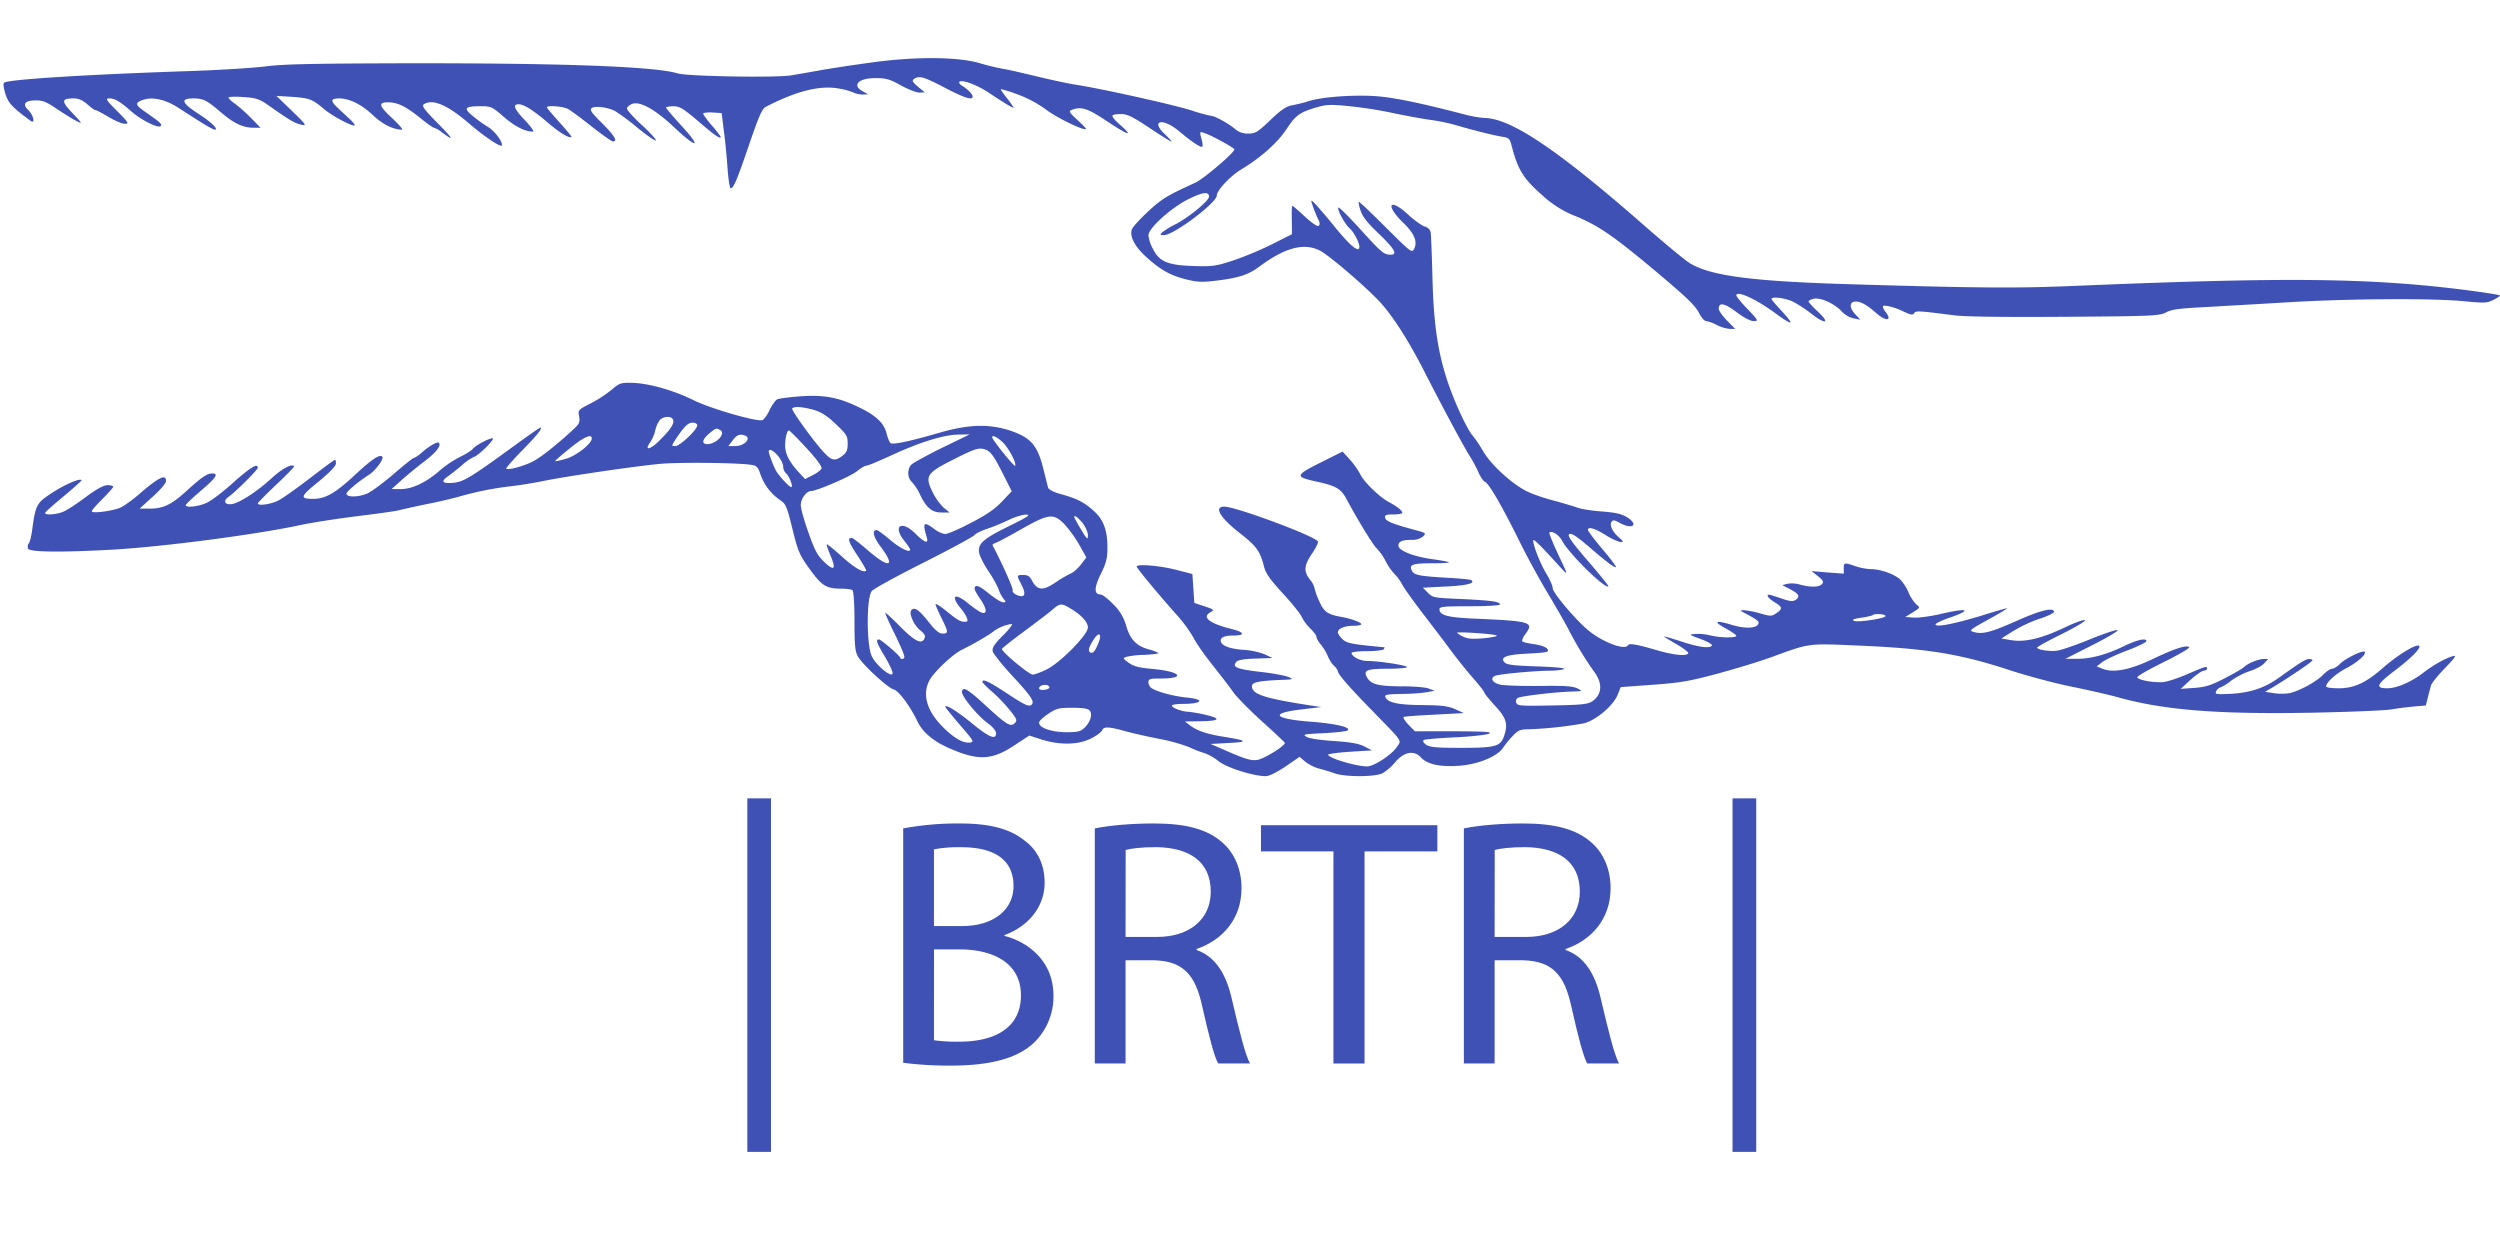 <svg id="Layer_1" data-name="Layer 1" xmlns="http://www.w3.org/2000/svg" viewBox="0 0 1280 640"><defs><style>.cls-1{fill:#3f51b5;}</style></defs><path class="cls-1" d="M447,31.89c-9.6,1.3-21.5,3.1-26.5,4S408.6,38,405,38.59c-7.9,1.3-53,.5-58-1-11.3-3.5-56.7-5.2-133.4-5.2-52.9.1-68.4.4-77.6,1.6-6.3.8-23.9,1.9-39,2.4-51.2,1.7-92.1,4.2-94.8,5.9-.7.4-.4,2.4.5,5.6,1.3,4,2.7,5.9,7.1,9.5,3.1,2.5,6,4.6,6.4,4.8,1.9.8.6-3.7-1.7-5.8-3.3-3.1-1.7-5,4-5,3.4,0,5.6.9,10.6,4.4,3.5,2.3,8,5.1,9.9,6.1,3.4,1.7,3.3,1.5-1.9-4-5.9-6.2-5.7-7.5.8-7.5,2.3,0,4.4.9,6.8,3,1.8,1.6,3.7,3,4.2,3s3.5,1.6,6.7,3.5,6.9,3.5,8.3,3.5c2.3,0,2-.6-3.9-6.5s-6.2-6.5-3.9-6.5c2.7,0,5.5,1.7,11.1,6.6,4.9,4.4,13.8,8.8,15,7.6,1-1-.1-1.9-8.1-7.5-4.8-3.3-5.1-4.4-1.3-5.8,4.9-1.9,11.6-.5,18.2,3.7,3.3,2.1,8.7,5.6,11.9,7.6s6.4,3.8,7.1,3.8c2.1,0-1.9-3.9-7.6-7.6-9.5-6.1-10.4-8.4-3.3-8.4,5,0,6.9,1,14.1,7.2,6.6,5.6,11.2,7.8,16.5,7.8h3.7l-4.9-5a85.31,85.31,0,0,0-8.2-7.3c-1.8-1.2-3.3-2.6-3.3-3.1s3.4-.6,7.6-.3c7.1.5,8.2.9,14.5,5.4,9.7,6.8,12,8.1,15.4,8.8,2.7.6,2.1-.2-5-7.1l-8-7.7,8.1.5c9,.7,10.2,1.1,16.5,6.4,4.3,3.6,14.6,9,15.5,8.2.2-.3-.9-1.7-2.5-3.2s-4.4-4-6-5.6c-4.1-3.8-3.9-5,.7-5,5.3.1,11.4,3.1,17.5,8.9,4.7,4.4,10.2,7.1,14.5,7.1.7,0-1.4-2.5-4.7-5.6-7.1-6.5-7.6-8.4-2.6-8.4s9,1.9,16.4,7.8c3.5,2.9,6.8,5.2,7.3,5.2a13.66,13.66,0,0,1,4.1,2.4c6.5,4.8,6,3.6-2.3-4.8-6.9-7-8.2-8.8-7-9.6,4.5-2.9,11.9.2,23,9.7,8.4,7.2,17,12.9,17,11.2,0-2.3-3.7-7.1-7-9.2a69.64,69.64,0,0,1-7.8-5.6c-5.1-4.1-4.4-5.1,3.9-5.1,5.3,0,5.8.2,11.9,5.5,5.7,4.9,10.8,7.5,14.9,7.5.8,0-1.2-2.7-4.3-6-5.4-5.7-6.3-8-3-8,2.6,0,7.2,2.9,14.4,9,6.1,5.3,11.6,8.7,12.6,7.7.2-.2-2.6-3.5-6.1-7.4S280,55.29,280,55c0-1.2,8.2-.6,10.8.8,1.5.8,7,4.9,12.2,9s10.1,7.6,10.8,7.6c2.6,0,1-2.7-5.5-9.3-5.6-5.5-6.5-6.9-5.3-7.8,1.8-1.2,8.2-.4,12,1.6a110.7,110.7,0,0,1,11.5,8.6c4.8,3.9,9,6.8,9.3,6.4s-2.8-3.9-7.1-7.8-7.7-7.8-7.7-8.5,1.1-1.7,2.4-2.3c3.9-1.8,11.9,2.5,21.9,12,11.7,11,14.1,10.5,3.8-.7-4.5-4.9-8.1-9.2-8.1-9.5s1.7-.7,3.8-.7c3.2,0,5,1.1,13.1,8,8.2,7.1,11.1,9,11.1,7.6a52.14,52.14,0,0,0-4.5-5.7c-2.5-2.9-4.5-5.7-4.5-6.1s2.1-.8,4.8-.6l4.7.3,1.1,9c.7,4.9,1.5,13.6,1.9,19.2s1.1,10.3,1.6,10.3c1.5,0,3.2-4.1,9.5-22.5,5-14.6,6.6-18.2,8.5-19.2,15.8-8.2,28-11.2,37.7-9.3a31.37,31.37,0,0,1,7.2,2,12.58,12.58,0,0,0,4.7,1l2.8-.1-2.7-1.5c-5.9-3.2-2.2-6.9,6.7-6.8,5.2,0,7.2.6,12.7,3.7,3.7,2,7.9,3.7,9.5,3.7l2.8-.1-3.5-2.9c-2.9-2.5-3.2-3.1-2-4,2.7-1.8,5-1.1,15.7,4.5,10.2,5.3,14.3,6.6,14.3,4.5,0-1.2-2.8-4-5.6-5.6-1-.7-1.6-1.5-1.2-1.9,1.3-1.3,8.9,1.5,14.8,5.4,7.5,5,13,8.4,13,7.8a50.89,50.89,0,0,0-3.4-4.8c-1.9-2.4-3.4-4.5-3.2-4.7a70.81,70.81,0,0,1,8.5,2.7,60.22,60.22,0,0,1,15.2,8.2c5.9,4.3,19.9,11,19.9,9.4,0-.3-2.1-2.4-4.6-4.7-4-3.7-4.3-4.3-2.7-4.9,4.8-1.9,8.1-.9,17.8,5.6,11.2,7.4,14.2,8.4,7.2,2.2-2.7-2.3-4.5-4.5-4.1-5s2.4-.7,4.5-.7c3,0,5.9,1.4,14.3,7,5.7,3.8,10.8,7,11.2,7s-.9-1.5-2.9-3.4c-8-7.3-1.5-9,7-1.8,6.3,5.3,11.2,8.6,11.9,7.9.3-.3.1-2.2-.5-4.2-.9-3.4-.9-3.6,1.2-2.9,3.3.9,15.7,7.7,15.7,8.5,0,1.7-15.8,15.1-19.9,17-14.7,6.7-17.5,8.4-24.5,15-4.1,3.8-7.8,7.9-8.1,9-1.2,3.6,1.5,8.7,7.2,13.9,7.3,6.7,12.6,9.7,20.8,11.7,5.9,1.4,8.1,1.5,16,.5,11.1-1.4,15.9-3,21.7-7.4,12.9-9.5,22.5-12,30.6-7.9,5,2.6,24.9,19.7,31.7,27.4,6.2,7.1,13.6,18.7,21.1,33.2,10.3,20.2,21,40.1,23.8,44.4a72,72,0,0,1,4.6,8.6c1,2.3,2.5,4.5,3.3,4.8,2,.8,8.4,11.8,17.3,29.7,3.9,8,10.4,19.9,14.3,26.4s9,15.3,11.2,19.5a176.87,176.87,0,0,0,12.8,21.2c4.8,6.2,4.5,12-.7,15.6-2.3,1.5-5.3,1.8-20.5,2.1-15.8.3-17.8.2-18.3-1.3a2,2,0,0,1,.6-2.5c1.6-1,17.8-2.9,27-3.3,6.4-.2,6.5-.2,3.5-1.7-2.3-1.1-6.8-1.4-19-1.2-8.8.1-17.8-.2-20-.6-4.3-.8-5.9-3.4-2.9-4.6,2.4-.9,19.5-2.5,27.4-2.6,3.6,0,7.1-.4,7.8-.9s-4.9-1-13.8-1.3c-11.6-.4-15.5-.8-16.6-2-2.6-2.6.7-4,10.9-4.5,11.3-.6,12.3-.8,10.7-2.7-.6-.8-3.6-1.8-6.6-2.2s-5.7-1-6-1.5.5-2.2,1.7-3.8c4.4-5.9,2.5-6.5-24.6-7.7-15.3-.6-19.5-1.7-19.5-4.9,0-1.3,2.5-1.5,15.5-1.5,8.5,0,15.5-.4,15.5-.9,0-1.5-4.8-2.1-19.9-2.8-13.9-.6-14.6-.7-17-3.2l-2.6-2.6,11.8-.6c10.7-.5,15.4-1.7,12.9-3.3-.5-.3-5.4-.8-10.8-1.1-15.9-.9-18.3-1.4-19.5-3.7-1.7-3.1.3-3.8,10.5-3.8,4.9,0,8.7-.2,8.4-.5s-4-1-8.4-1.6c-9.6-1.3-17.4-4.4-17.4-6.9,0-2.2,1.9-3,7-3a8.89,8.89,0,0,0,5.6-1.7c1.6-1.7,1.5-1.8-3.2-3.1-12-3.2-15.9-4.7-16.2-6.5-.3-1.4.4-1.7,4.2-1.7,2.5,0,4.6-.4,4.6-.8,0-1.2-2.7-3.3-7-5.6-4.7-2.5-12.8-10.4-14.5-14.1a40.87,40.87,0,0,0-5.2-7.4l-3.9-4.3-11.4,5.7c-12.8,6.4-13,7.2-2.7,9.5,11,2.4,13.2,3.7,16.2,9.3,6.3,11.6,13.5,23.4,15.5,25.2a28.91,28.91,0,0,1,4.5,6.5,28.91,28.91,0,0,0,4.5,6.5,24.42,24.42,0,0,1,4,5.5c1,1.9,5.6,8.3,10.1,14.2s10.9,14.2,13.9,18.3,8.2,10.7,11.7,14.7,6.3,7.5,6.3,8,2.5,3.5,5.5,6.8c5.9,6.4,6.7,9.3,4.5,15.7-1.8,5.1-4.6,5.8-21.9,5.8-12.9,0-16-.3-17.9-1.6q-2.25-1.65-1.2-2.4c.6-.4,7.9-1,16.3-1.4s16.1-1.3,17.2-1.9c1.6-.9-2.4-1.1-18.1-1.2h-20l-3.3-3.4c-1.8-1.9-2.9-3.6-2.4-3.9s7.6-.8,15.8-1.2l15-.8-4.5-2c-3.6-1.6-6.8-2-17-2.1-12.6-.1-17.8-1.3-18.8-4.4-.3-.9,1.8-1.2,8-1.3a102,102,0,0,0,12.8-.8l4.5-.8-2.8-1.1c-1.6-.7-7.7-1.2-13.6-1.2-12.3,0-16.2-1-18.2-4.6s-.2-4.4,10.8-4.4c5,0,9.4-.4,9.7-.8.5-.9-14.5-3.2-20.5-3.2-3.5,0-7.9-2.3-7.9-4.1,0-.5,3.6-.9,7.9-.9s8.3-.5,8.6-1,.5-1,.3-1c-16.5-1.5-19.2-2-21.4-4.1-1.3-1.2-2.4-2.8-2.4-3.5,0-2,3.4-3.4,7.9-3.4,2.3,0,4.1-.4,4.1-.8,0-.9-5-2.8-10-3.7-7.3-1.3-9.2-2.6-11.6-8.2A32.68,32.68,0,0,1,673,301a10.32,10.32,0,0,0-2.2-4.1c-3.4-4.3-3.2-7.3.8-13.2,2-2.9,3.4-5.8,3.2-6.4-.9-2.6-42-17.9-48-17.9-5.4,0-2.2,5.6,7.8,13.4,8.8,6.9,10.5,9.3,12.5,17,.9,3.7,2.9,6.6,9.6,13.9,4.7,5.1,9.1,10.5,9.8,12.2a22.59,22.59,0,0,0,4.4,5.9c1.7,1.7,3.1,3.5,3.1,4.2s1,2.5,2.3,4.1a24.52,24.52,0,0,1,3.6,6,16,16,0,0,0,3.2,4.9,6,6,0,0,1,1.9,2.7c0,1.5,6.3,8.7,18.7,21.3,15,15.5,14,13.8,11.3,17.7s-11.6,9.7-15,9.7c-5.7,0-20-4.3-20-6,0-.4,5.1-1.1,11.2-1.5l11.3-.7-3.9-2c-2.9-1.5-7-2.2-15.5-2.8-6.8-.4-12.7-1.3-14.1-2.1-2.3-1.3-1.6-1.4,8.5-1.9,6.1-.3,11.6-.9,12.4-1.4,2.4-1.5-6.2-3.6-19.1-4.5-18.9-1.5-20.9-4.4-4.2-6.3l9.9-1.2-5.5-.8c-23.8-3.7-30-5.7-30-9.9,0-2,3.5-2.7,15-3.2,6.2-.2,6.4-.3,3.6-1.5-1.6-.7-8-1.9-14.3-2.6-12-1.4-14.5-2.4-12.4-5,.9-1.1,3.7-1.6,9.9-1.8l8.7-.3-4-1.9a37.06,37.06,0,0,0-11-2.3c-7.2-.5-11.5-2.3-11.5-4.7,0-1.7,2.2-2.6,6.3-2.6,6.5,0,6-1.7-.9-3.4-11.2-2.8-15.2-6-10.7-8.5,2.2-1.2,1.9-1.5-3.7-3.3l-4.5-1.5-.5-7.4-.5-7.4-8.5-2.2c-8.3-2.1-20-3.1-20-1.6,0,.8,11,14.1,21,25.3a71.41,71.41,0,0,1,8.3,11.5c1.4,2.8,5.9,9.1,9.9,14.1s8.7,11.2,10.4,13.6,8.3,9.1,14.5,14.7,11.5,10.6,11.7,11c.5,1.4-10.3,8.1-14.1,8.8-3,.4-5.6-.3-13.8-3.8l-10.1-4.4,9.4-.5c10-.5,9.6-1.2-2.2-3.1-9-1.4-14.2-3.2-17.7-5.9l-2.6-2,6.9-.1c10.9-.1,12.2-1.3,3.7-3.3a72.69,72.69,0,0,0-9.1-1.6c-2.8,0-8.2-2-8.2-3.1,0-.5,2.4-.9,5.4-.9,10.5,0,11.8-2.4,1.8-3.3-6.7-.7-15.6-3.1-17.9-5a3.91,3.91,0,0,1-1.3-2.8c0-1.7.8-1.9,6.3-1.9,13.2,0,10.2-3.6-4.2-4.9-6.8-.6-9.6-1.3-12.1-3.1-3.1-2.2-3.2-2.4-1.3-3.1a46.27,46.27,0,0,1,9.2-1c3.9-.2,7.1-.6,7.1-.9s-2-1.1-4.4-1.8c-6.6-1.7-9.9-5-12-12.2a24,24,0,0,0-6.7-11.1c-2.6-2.7-5.5-4.9-6.3-4.9-3.5,0-3.5-3.4,0-10.5,2.8-5.7,3.4-8,3.4-13.6,0-8.9-2-14.3-7.2-18.9-4.8-4.3-8.5-6.2-17-8.5-3.5-1-5.9-2.3-6.2-3.3s-1.2-4.9-2.2-8.7c-3-12.6-6.3-16.6-16.5-20.2-11.1-3.8-21.7-3.6-37.4,1-14.8,4.3-23.1,6-24.5,5.2-.5-.3-1.5-2.6-2.1-5.1-1.4-5.3-5.4-9.1-14.4-13.4-10.4-5-17.6-6.3-29.5-5.5-5.7.4-11.2,1.1-12.1,1.6s-2.7,2.9-3.9,5.5-2.9,4.8-3.6,5.1c-2.7,1-26.8-5.9-35.5-10.3-10.1-5-22.9-8.6-31.4-8.8-5.7-.1-6.4.2-10.4,3.6a65,65,0,0,1-10.8,7c-6.3,3.2-6.4,3.4-5.8,6.6.5,2.9.2,3.8-3.2,6.9-7.2,6.7-15.3,13.2-19.6,15.7s-13.5,5.1-14.5,4.2c-.3-.3,3.3-4.4,7.9-9.1,8-8.2,10.5-11.3,9.7-12-.1-.2-5.5,3.5-11.8,8.1-24.4,17.8-27.5,19.6-32.9,20.2-5.8.5-6.6-.7-2.5-3.5,1.4-1,4.5-3.4,6.8-5.4a26.76,26.76,0,0,1,6.1-4.3c2.6-.7,11.4-9.6,9.7-9.6-1.9,0-8.7,3.6-10.2,5.5-.7.9-3.7,2.7-6.6,4.1a52.65,52.65,0,0,0-10.1,6.8c-6.9,6.1-14.2,9.6-20,9.6h-4.8l5-4.5c2.8-2.5,8-6.8,11.7-9.6,6.1-4.6,8.9-8.2,7.5-9.6-.8-.7-4.7,1.5-8.5,4.8-1.8,1.6-3.7,2.9-4.2,2.9s-5,3.6-10.1,8-11.1,8.9-13.5,10.1c-4.3,2-10.5,2.3-11,.4-.3-1,5.6-6,11.5-9.8,3.4-2.2,7.9-8.3,6.8-9.3-1.3-1.4-5.4,1.4-13.9,9.3-10,9.3-15.1,12.3-21.3,12.3-7.2,0-6.9-1.1,2.6-8.8,5.7-4.7,8.9-8,8.9-9.3,0-1-.2-1.9-.5-1.9s-6,4.2-12.5,9.2-13.9,10.3-16.2,11.5c-3.9,2.1-10.8,3.1-10.8,1.6,0-.3,4.3-4.7,9.5-9.6s9.4-9.2,9.1-9.4c-1.3-1.4-6.3,1.3-11.7,6.3-7.1,6.5-15.8,12.2-19.8,13-3.8.8-5.2-1.4-2.2-3.5,3.9-2.8,15.1-14,15.1-15,0-2.6-3.9-.2-13.6,8.5-4.5,4-10,8.2-12.3,9.3-3.9,2-11.2,2.9-11,1.3,0-.4,3.2-3.4,7-6.7,8.5-7.2,10.1-9.5,6.6-9.5-2.7,0-5.5,1.9-13.8,9.5-7.2,6.5-11.4,8.5-18.1,8.5H71.5l6.7-6.1c3.9-3.5,6.8-6.9,6.8-8,0-3.8-3.6-2-13.4,6.4-3.8,3.3-8.4,6.6-10.2,7.3-4.1,1.7-14.4,3-14.4,1.8,0-.6,2.5-3.4,5.5-6.4s5.5-5.8,5.5-6.2-1.3-.8-2.9-.8c-2,0-5.5,1.9-11.2,6.1-4.5,3.4-9.7,6.8-11.5,7.5-3.6,1.5-9.4,1.9-9.3.6,0-.4,4.3-4.2,9.5-8.5s9.4-8.1,9.2-8.3c-1.1-1-8.4,2.2-15.1,6.5-8.1,5.3-8.5,6.1-10.3,19.6-.4,2.7-1.1,5.6-1.6,6.2a2.84,2.84,0,0,0-.4,2.8c.7,1.8,16.7,2,43.6.5,26-1.5,73-7.7,95.5-12.5,6-1.3,18.9-3.3,28.5-4.5s19.5-2.5,22-3.1,9.5-2.2,15.5-3.4,13.5-3,16.5-3.9a166.12,166.12,0,0,1,26-5.1c3.6-.4,10.6-1.5,15.5-2.5,12.1-2.5,47.5-7.7,60.5-8.9,9.8-.9,39.5-.6,46.7.5,2.7.4,3.4,1.1,4.7,5a26.45,26.45,0,0,0,10.1,13.1c2.9,2,3.4,3.2,6.2,14.6s3.5,13.2,8.8,20.6c6.3,8.7,8.5,10.1,16.4,10.1,2.5,0,5.1.4,5.6.8s1,6.9,1,15.7c0,12.3.3,15.6,1.7,18.1,2.2,4.1,15.4,16.3,18.4,17,2.5.6,8.5,8.7,12.2,16.5,2.8,5.7,8.5,10.4,17.4,14.1,14.1,6,21,5.5,32.5-2.2l7.3-4.8,6.2,2c9.4,3,19,2.8,25.4-.5,2.8-1.4,5.4-3.3,5.7-4.2.8-2,3.3-1.9,12,.5,3.9,1.1,11.7,2.8,17.2,3.9a89.21,89.21,0,0,1,15.5,4.3,53.41,53.41,0,0,0,8,3.1,27.34,27.34,0,0,1,7,4.1c4.5,3.4,17.8,7.6,24.1,7.6,1.6,0,5.7-2,10-4.9l7.3-5,2.8,2.4a20.69,20.69,0,0,0,7.1,3.6c2.3.6,6,1.7,8.2,2.5,5.5,1.9,20.7,1.8,24.4-.1a27.07,27.07,0,0,0,6.3-5.5c4.5-5.4,9.7-6.5,13.2-2.7,3.3,3.6,9.6,5,19.3,4.4s20-4.7,23-9.4a48,48,0,0,1,4.9-6c2.7-2.8,3.8-3.3,8-3.3a202.85,202.85,0,0,0,28.1-3c6.2-1.4,15.3-9,17.6-14.8l1.5-3.8,16.4-1.2c13.9-1,18.8-1.8,33.2-5.7,9.2-2.5,21.8-6.3,28-8.6,19.2-7,17.9-6.9,43.3-5.8,35.9,1.5,52.8,4.2,79.1,12.9,8.4,2.7,22.1,6.4,30.5,8.1s19,4.1,23.7,5.4c23.7,6.7,51.6,8.9,100,8,19-.4,37.2-1.1,40.5-1.7s8.6-1.2,11.7-1.5l5.8-.5,1.1-4.2c.5-2.2,1.3-5,1.6-6.1s3.5-5.1,7.2-8.9c5.1-5.3,6-6.6,4.1-6.1-4.1,1.2-9.8,4.4-14.8,8.2-6.6,5.1-14,8.3-18.9,8.3-6.3,0-5.5-2,3.5-8.8s13.9-11.9,12.8-12.9c-1.2-1.3-10.8,4.5-18.1,10.9-9.1,8-15.1,10.8-23.2,10.8-3.5,0-6.3-.4-6.3-.9,0-2.1,4.6-6.3,10-9.2,6.1-3.2,10.8-7.4,9.7-8.6-1-.9-10.3,3.6-12.8,6.4-1.3,1.2-3,2.3-3.9,2.3s-2.9,1.4-4.6,3.1c-3.2,3.4-12.1,8.3-17.2,9.4a26.7,26.7,0,0,1-8,0l-4.5-.7,3.6-2.1c8.7-5.2,20.6-13.3,20.7-14,0-.4-.8-.7-1.8-.7-1.6,0-4.7,1.9-15.4,9.6-7.3,5.2-14.4,7.6-24.1,8.2-7.7.4-8.7.3-8.1-1.1a4,4,0,0,1,2.4-2.2,24.62,24.62,0,0,0,5.5-3.5,39,39,0,0,1,9.1-4.7c3-.9,6.4-2.7,7.6-4l2.1-2.3h-2.2c-2.7,0-8.2,2.2-10.1,4.1-.8.8-5.3,3.4-10,5.8-6.9,3.6-9.8,4.5-15.5,4.9l-7,.5,5-4.6c2.8-2.5,5.8-4.6,6.8-4.7s1.7-.5,1.7-1c0-1.5-.4-1.4-10.6,3-5.7,2.4-10.9,4-13.1,3.9-5.8,0-11.6-1.3-12-2.5-.2-.6,6-4.1,13.7-7.9s13.5-7.2,12.9-7.6c-1.8-1.1-7.5.8-19.1,6.3s-19.8,7-25.3,4.8l-3-1.2,2.7-2.1c1.5-1.2,7.2-3.9,12.8-6s10-4.3,10-4.8c0-1.8-4.7-.8-11.7,2.6-9.1,4.4-17.1,6.5-24.3,6.4h-5.5l14-7.1c7.7-3.9,13.4-7.3,12.7-7.6s-7.2,1.9-14.3,4.8-14.5,5.4-16.4,5.7c-3.7.6-10.5-.4-10.5-1.5,0-.4,5.9-3.7,13.1-7.2,7.3-3.7,12.3-6.7,11.3-6.9s-5.6,1.5-10.3,3.8c-11.6,5.5-20.2,7.6-27.1,6.5l-5.3-.9,5.9-3.7a69.42,69.42,0,0,1,13.7-6.4c4.6-1.5,7.6-3.1,7.4-3.7q-1-3.3-19.2,4.8c-13.1,5.8-17.5,7-21.8,5.7-2.8-.7-2.4-1,7.5-6.5,5.6-3.1,9.9-5.7,9.4-5.7s-6.7,1.8-13.7,4c-13.6,4.1-22.9,5.9-22.9,4.3,0-.5,3-2,6.8-3.3,12.6-4.3,9.9-5.4-4.8-1.9-4.9,1.1-10.8,1.9-13.2,1.7l-4.3-.3,3.9-2.4c3.8-2.4,3.8-2.4,1.8-4a20,20,0,0,1-4-6.1,22.14,22.14,0,0,0-4.3-6.7c-3.1-2.8-10.1-5.3-14.9-5.3a29.58,29.58,0,0,1-8-1.5c-5.7-2-6-1.9-6,1.1v2.7l-8.2-.6-8.3-.7,3.3,2.6c2.6,2.1,3,2.9,2.1,4-1.4,1.7-5.9,1.8-11.3.3a14.8,14.8,0,0,0-6.5-.4l-2.6.7,3.7,1.9c4.7,2.4,5.6,3.9,3.4,5.5-1.5,1-2.6,1-6.4-.2-2.6-.9-5.5-1.8-6.4-2.1-3.1-.9-1.9,1.4,1.7,3.6,4.2,2.4,4.3,3.5.9,5.7-2.3,1.6-2.9,1.6-8.4,0a46.51,46.51,0,0,0-8.2-1.6c-2.1.1-2,.2.7,1.6,6.8,3.6,7.7,4.4,6.4,6-1.5,1.8-7.1,1.8-13.3-.1-8.2-2.5-9.7-1.8-3.3,1.7,3.1,1.7,5.7,3.5,5.7,3.9,0,1.2-8.3,1.1-13.4-.2a26.29,26.29,0,0,0-7.7-.7c-3.3.3-3.2.4,2.9,2.6,3.4,1.3,6,2.7,5.7,3.3-1.1,1.6-6.3,1-15.5-2-4.9-1.6-9-2.8-9-2.6s2.9,1.9,6.5,4,6.2,4.2,5.9,4.6c-.9,1.6-7.5.9-15.8-1.5-10.5-3.1-14.4-3.8-15.1-2.6-1.6,2.6-12.2-1.3-19.6-7.1-6.3-4.9-18.9-19.7-18.9-22.1,0-1.1-1.4-4.4-3.1-7.2-3.1-5-6.9-14.5-6.9-17.3,0-1.2,4.2,3,14.8,14.7,3.1,3.3,3,3-1.9-7.3-2.8-6-4.9-11.1-4.6-11.4,1.2-1.2,4.8,1.1,6.4,4,3.3,6.5,22.2,25.1,23.8,23.5.2-.2-4.5-6.1-10.5-13-8.4-9.8-10.6-12.9-9.6-13.7s3.5.8,10.2,6.5c9.4,8.1,13.2,10.9,13.8,10.3.2-.2-2.9-4.4-7-9.2s-7.4-9.3-7.4-9.8c0-1.8,3.6-.8,9,2.6,5.9,3.8,11.5,5.1,7.4,1.7-3.5-2.8-5.4-6.5-4.4-8.2.8-1.3,1.3-1.3,4.1.2,6.4,3.7,10.2,1.3,4.2-2.6-3-1.9-5.7-2.5-12.7-3.1-4.9-.3-10.8-1.2-13-2s-8.4-2.6-13.6-4-11.4-3.7-13.7-5.1c-8-4.6-17.1-13.3-20.9-19.7a66.47,66.47,0,0,0-5.9-8.7c-1.2-1.4-4.6-7.8-7.4-14.3-8.9-20.7-12-36.8-12.7-66.7-.3-11.3-.7-21.5-.9-22.6a4.07,4.07,0,0,0-3-2.8c-1.4-.4-5.3-3.1-8.6-6.2-9.6-8.8-11.9-4.9-2.4,4.3,5.7,5.5,7.4,9.7,5.5,13.4-1.2,2.1-1.8,1.5-14.4-11-7.2-7.2-13.4-13.1-13.8-13.1s0,2,.8,4.4c1.1,3.3,3.7,6.5,9.5,12,7.9,7.6,9.6,10.6,6,10.6s-4.8-1.1-15.7-13.1c-6-6.6-11-11.6-11.2-11-.5,1.4,3.3,8.3,5.8,10.6,2.2,1.9,5,7.3,5,9.5,0,3.3-4.5-.3-12.5-10.1-4.9-6.1-9.8-11.7-10.8-12.6-1.6-1.6-1.7-1.4-.3,2.5.8,2.2,2,5.1,2.6,6.3.8,1.3.8,2.5.2,3.1s-3.1-1.1-7-4.6c-3.3-3.1-6.2-5.6-6.5-5.6s-.4,3.3-.3,7.2l.1,7.3-10.5,5.3a177.89,177.89,0,0,1-20,8.3c-8.6,2.8-10.4,3-20,2.7-13.2-.4-17.5-2.3-20.7-8.8a19,19,0,0,1-2.3-6.9c0-3.7,11.8-14.3,20.8-18.7,7.2-3.5,10.2-3.8,10.2-1.1,0,2.1-10,10.3-16.7,13.9A41.78,41.78,0,0,0,595,119c-1.2,1.2-1.1,1.4,1,1.4,5-.1,27-16.6,27-20.3,0-2.6,7-10.1,12.6-13.4,9.8-5.9,18.4-13.5,23.1-20.6s6.7-8.6,15.6-11.2c4.9-1.4,7.2-1.5,16.8-.5a213.2,213.2,0,0,1,22.2,3.5c6.2,1.3,14.8,2.9,19.2,3.5a94.88,94.88,0,0,1,14,3c7.5,2.2,19,5.1,23.2,5.7,2.9.5,3.4,1,4.3,4.7,3.3,12.6,6.1,16.9,16.8,26.2a53.82,53.82,0,0,0,14,8.9c12.9,5.1,20.3,10.1,42.1,28.3,16.9,14.2,21.1,18.2,23.2,22.4,1.1,2.1,2.6,3.8,3.5,3.8a19.4,19.4,0,0,1,5.4,2,19,19,0,0,0,6.7,2h2.7l-4.2-4.3c-2.3-2.3-4.2-5.1-4.2-6,0-3.5,3-2.9,9.1,1.7,3.7,2.8,7.1,4.6,8.8,4.6,2.5,0,2.4-.3-3.1-6.1-3.2-3.3-5.8-6.5-5.8-7,0-2.8,10,1.7,20.3,9.3,3.7,2.8,7,4.8,7.4,4.5s-1.8-3-4.6-6-5.1-5.7-5.1-6c0-1.4,6.6-.6,10.7,1.2a62.33,62.33,0,0,1,9.3,6c7.4,5.9,10.4,5.5,4-.5-2.8-2.6-5-5-5-5.4s1.1-1.1,2.5-1.4c3.4-.9,10.7,2.4,14.3,6.3A12.59,12.59,0,0,0,949,163l3.5.7-2.8-3c-3-3.3-2.8-6.3.5-6.3,2.6,0,5.6,1.7,10.1,5.6,5.1,4.7,8.8,4.5,5.2-.2A7,7,0,0,1,964,157c0-1.2,5.8.1,10.8,2.6,3.5,1.6,4.6,1.8,5.2.8.8-1.4,2.2-1.3,20.2,1,5.7.8,25.3,1,57,.8,45-.3,48.5-.5,51.7-2.2,2.7-1.5,6.8-2.1,19-2.7,8.6-.5,28-1.6,43.1-2.5,31.1-1.9,75.2-2.2,91.3-.5,9.5.9,11.1.9,14.2-.7,1.9-.9,3.5-2,3.5-2.3s-7.5-1.5-16.7-2.7c-50.1-6.4-92.7-6.8-204.1-2.1-27.9,1.1-47.2,1-116-1.1-46.5-1.5-67-4.2-77.6-10.4-2.5-1.4-12.7-9.9-22.8-18.7-45-39.5-69.3-55.9-83-55.9a61.5,61.5,0,0,1-10.7-2c-20.8-5.4-33.6-8.1-42.7-9-11.5-1.1-29.4.1-36.4,2.4a79.23,79.23,0,0,1-8.4,2.1c-2.9.5-5.6,2.2-11.2,7.6-6.5,6.2-7.7,6.9-11.3,6.9a9.78,9.78,0,0,1-6.8-2.4c-3.2-2.7-10.2-6.6-11.9-6.6a98,98,0,0,1-10.8-3c-10.1-3.1-45.7-11-58.6-13-4.1-.6-12.7-2.5-19-4s-14.2-3.4-17.5-4a109.81,109.81,0,0,1-13-3.1C490.4,29.09,469.1,28.89,447,31.89Zm-30.2,178c3.7,1.1,6.8,3.1,11.2,7.3,5.5,5.2,6,6.1,6,9.9,0,3.3-.5,4.6-2.6,6.2-3.7,2.9-5.5,2.6-9.1-1.2-4.9-5-17.2-22-16.7-22.9C406.4,207.89,411.1,208.29,416.8,209.89Zm-72.2,5c.7,1.9-1,4.7-6.5,10.2-4.8,5-8.5,6.1-5.3,1.5a19.17,19.17,0,0,0,2.7-6.2,13.68,13.68,0,0,1,2.3-5.3C339.7,213,343.9,212.89,344.6,214.89Zm12.4,2.9c0,2.2-8.9,10.6-11.2,10.6-2,0-2-.1-.3-2.8,4.5-6.9,6.7-9.2,9.1-9.2C356,216.39,357,217,357,217.79Zm11.9,2.5c2.8,1.8-2.2,7.1-6.8,7.1-3,0-2.6-2.4,1-5.4C366.5,219.09,366.9,219,368.9,220.29Zm44,9.1c5.1,5.5,8.1,9.6,7.7,10.5s-2.3,2.3-4.5,3.4l-3.9,2-3.6-3.9c-4.6-5.1-6.6-9.1-6.6-13.2s1-7.8,1.9-7.8C404.3,220.39,408.4,224.49,412.9,229.39ZM382.7,224c.7,2-2.7,4.4-6.3,4.4h-3.5l2.3-3c1.6-2.2,2.9-3,4.7-2.8C381.2,222.79,382.5,223.39,382.7,224Zm99.8,5.2c-7.7,3.8-14.8,7.7-15.8,8.6-2.3,2.3-2.2,6.9.2,9a25.35,25.35,0,0,1,4.1,6.3c3.2,6.8,6.1,9.3,11,9.3h4.2l-3.1-2.5a30.73,30.73,0,0,1-5.7-8.1c-3.9-8-2.9-9.6,9.9-16.1,12.4-6.3,14.1-6.8,17.8-5.3,2.2,1,4,3.5,7.9,11.2l5,9.9-5,5.3c-3.6,3.8-8,6.9-15.9,10.9-6,3.2-11.9,5.7-13.1,5.7s-3.8-1.1-5.6-2.5c-5.5-4.2-6.2-3.4-3.9,4.2,1.1,3.5-1.1,2.8-5.6-1.7-7.2-7.3-12.1-4.3-5.9,3.5,1.7,2.1,3,4.1,3,4.5,0,1.9-5.2-.7-10.4-5.1-3.2-2.7-6.2-4.9-6.7-4.9-2.6,0-1.8,3.5,2,8.5,7.8,10.4,4.5,11.4-6.4,2-4.1-3.6-7.9-6.5-8.4-6.5-2.4,0-1.7,2.1,2.9,9,2.7,4.1,4.7,7.6,4.5,7.8-1.3,1.3-6.1-1.5-12.5-7.3-4-3.6-7.5-6.4-7.7-6.2s.6,2.6,1.7,5.2c3.2,7.5,2.3,8.8-2.8,4-3.6-3.4-4.9-5.7-8.2-15-2.2-6.1-4-12.5-4-14.3,0-3.3,2.9-7.2,5.3-7.2,2.8,0,19.8-7.3,23.3-10,2-1.7,4.3-3,5.1-3s6.7-2.5,13.2-5.5c14.3-6.6,26.7-10.4,34.1-10.4l5.5-.1ZM303,224.49c0,2.6-7.7,8.7-12.9,10.3-3,.9-5.6,1.5-5.8,1.3s3.2-3.1,7.4-6.5C298.8,223.79,303,221.89,303,224.49Zm209.8,1.4c3.2,2.7,7.6,10.7,7,12.6-.3.9-11.8-13.3-11.8-14.6S510.1,223.59,512.8,225.89Zm-114.4,7.6c1.4,1.7,2.6,4.1,2.6,5.4a4.83,4.83,0,0,0,1.4,3.4c1.7,1.4,3.9,7.1,2.7,7.1-1,0-6.7-6.1-8-8.8a44.78,44.78,0,0,1-2.6-6.3c-1.2-3.3-1.2-3.9,0-3.9C395.2,230.39,397,231.79,398.4,233.49Zm119,35.5c-13.9,6.8-16.8,9.3-16.1,13.9.3,1.8,2.4,6,4.6,9.3a57.85,57.85,0,0,1,5.3,9.3,17.21,17.21,0,0,0,2.6,5.1c1.4,1.6,1.3,1.8-.2,1.8-1,0-4.2-2-7.3-4.5-5.1-4.2-7.3-4.9-7.3-2.4,0,.6,1.4,3.1,3.1,5.5,3.5,5.2,3.4,8.2-.3,6.3a52,52,0,0,1-6.4-4.6c-6.7-5.4-8.8-3.7-3.5,2.8,2.9,3.5,4.3,6.7,2.9,6.8-2.7.3-4-.4-9.6-4.9-3.4-2.8-6.2-4.6-6.2-4s1.4,3.7,3,7c3.6,7.2,3.7,8,.6,8-1.8,0-3.7-1.6-7.1-5.9-4.9-6.2-7.2-7.8-8.8-6.2s1.2,7.8,4.4,10.4c2.1,1.6,2.8,2.8,2.3,4-1.3,3.5-4.9,1.8-12.4-5.8-4.1-4.1-7.5-7.3-7.7-7.1s1.9,5,4.7,10.6,5,10.9,5,11.7a1.13,1.13,0,0,1-2.2.5c-.6-1.4-9.8-9.2-10.8-9.2-1.8,0-1.1,1.9,3,8.7,2.2,3.7,4,7.5,4,8.5,0,3-8.5-3.9-10.7-8.7-2.7-5.9-2.7-30.3.1-33.3,1-1.2,12.9-7.7,26.6-14.6s25.3-13.2,25.9-14,3.6-2.3,6.4-3.2,7.9-3,11.2-4.6,7.4-2.8,9-2.7C527.9,263.49,526.3,264.59,517.4,269Zm27.5-.7a63.53,63.53,0,0,1,7.6,10.5l3.7,6.6-2.7,3.6c-1.5,1.9-3.9,4.1-5.4,4.7a65.4,65.4,0,0,0-7.5,4.4c-6.6,4.5-9.5,4.3-12.2-.8-1.1-2.2-2.2-2.9-4.4-2.9-3.6,0-3.6,0-.9,5.2,2.5,4.9,1.5,6.8-2.6,5-1.5-.7-2.3-1.7-2-2.2.5-.8-5.3-13.7-10.3-23.2-.2-.3.5-.9,1.5-1.2s7-3.5,13.3-7.1C537,263,539.3,262.69,544.9,268.29Zm9.4-.5c1.5,2,2.7,4.7,2.7,6.3,0,2.5-.4,2.2-3.5-3a59.74,59.74,0,0,1-3.5-6.3C550,263.49,551.8,264.79,554.3,267.79Zm-6.3,43.7c5.7,3.4,9,7,9,9.8,0,3.7-14,17.9-21,21.4-3,1.5-6.2,2.7-7.3,2.7-1.8,0-15.7-11.5-15.7-13.1,0-.4,5.1-4.4,11.3-9s12.7-9.5,14.5-11.1C542.7,308.79,543.5,308.79,548,311.49Zm417.4,3.8c.8,1.2-13.9,3.5-16.1,2.6-1.3-.6-.4-1,3.5-1.6,2.9-.4,5.6-1,5.9-1.3C959.6,314.09,964.8,314.29,965.4,315.29Zm-451.8,10c-4.8,4.8-5.7,6.4-5.3,8.3.4,1.2,4.7,6.7,9.6,12,9.4,10.1,11.6,13.2,10.6,14.8-1.2,1.9-3.3,1-13.1-5.5-9.3-6.1-12.4-7.5-12.4-5.8,0,.5,2.3,2.8,5.1,5.2a79.64,79.64,0,0,1,9,9.4c3.6,4.5,3.8,5.2,2.5,6.5-2.2,2.2-4.1,1-15.1-9.1-6-5.6-10.1-8.7-11-8.3s-1.2,1.2-.8,2.3c1.2,3.4,8.4,11.8,12.9,15.1,2.6,1.9,4.4,4,4.4,5.2,0,3.6-3.5,2.2-12.3-5-7.4-6.1-13.7-10-13.7-8.5,0,.3,3.4,4.5,7.5,9.3,7.1,8.2,7.4,8.7,5.1,9-3.5.4-8.1-2.2-13.8-7.9-8.1-8.1-10.6-16.3-7.2-23.4,2-4.3,11.8-13.7,16.9-16.2,7-3.5,13.9-7.6,16-9.3a20.27,20.27,0,0,1,9.5-3.9C518.8,319.39,516.8,322.09,513.6,325.29Zm252.7.1c.5.4-2.6,1-6.7,1.4-5.9.5-8.2.3-10.6-.9a10.62,10.62,0,0,1-3-1.9C746,323.29,765.5,324.59,766.3,325.39Zm-203.9,3.8c-1.8,4.5-2.9,5.6-4.3,4.8-1.2-.8-.5-3,2.1-6.9S564.3,324.69,562.4,329.19Zm-25.1,22.7c.1.5-1,1.1-2.5,1.3s-2.8-.1-2.8-.7C532,350.49,536.9,349.89,537.3,351.89Zm20.6,11.9c1.6,1.9.4,5.9-2.6,8.8-2.1,2-3.5,2.3-9.6,2.3-7.6-.1-13.7-2.3-13.7-4.9,0-.8,2.1-2.8,4.7-4.5,4.2-2.8,5.4-3.1,12.3-3.1C554.4,362.39,557.1,362.79,557.9,363.79Z"/><path class="cls-1" d="M394.75,408.76v181H382.63v-181Z"/><path class="cls-1" d="M462.44,424.14a153.34,153.34,0,0,1,28.78-2.53c15.75,0,25.89,2.72,33.49,8.87,6.33,4.7,10.13,11.94,10.13,21.54,0,11.76-7.78,22.08-20.63,26.79v.36c11.58,2.89,25.16,12.49,25.16,30.59a32.86,32.86,0,0,1-10.32,24.43c-8.51,7.78-22.26,11.4-42.17,11.4a185.2,185.2,0,0,1-24.44-1.44Zm15.75,50h14.3c16.65,0,26.43-8.69,26.43-20.45,0-14.3-10.86-19.91-26.79-19.91a68,68,0,0,0-13.94,1.08Zm0,58.46a83.15,83.15,0,0,0,13.21.73c16.29,0,31.32-6,31.32-23.71,0-16.66-14.3-23.53-31.5-23.53h-13Z"/><path class="cls-1" d="M560.54,424.14c8-1.63,19.37-2.53,30.23-2.53,16.83,0,27.69,3.08,35.3,9.95,6.15,5.44,9.59,13.76,9.59,23.17,0,16.11-10.14,26.79-23,31.14v.54c9.41,3.26,15,11.94,17.92,24.61,4,17,6.88,28.78,9.41,33.49H623.71c-2-3.44-4.7-13.94-8.14-29.14-3.62-16.83-10.14-23.17-24.44-23.71H576.29v52.85H560.54Zm15.75,55.57H592.4c16.83,0,27.51-9.23,27.51-23.17,0-15.74-11.4-22.62-28-22.8-7.6,0-13,.72-15.57,1.44Z"/><path class="cls-1" d="M682.72,435.91H645.61v-13.4h90.32v13.4H698.64v108.6H682.72Z"/><path class="cls-1" d="M749.5,424.14c8-1.63,19.37-2.53,30.23-2.53,16.83,0,27.69,3.08,35.3,9.95,6.15,5.44,9.59,13.76,9.59,23.17,0,16.11-10.14,26.79-23,31.14v.54c9.41,3.26,15,11.94,17.92,24.61,4,17,6.88,28.78,9.41,33.49H812.67c-2-3.44-4.7-13.94-8.14-29.14-3.62-16.83-10.14-23.17-24.44-23.71H765.25v52.85H749.5Zm15.75,55.57h16.11c16.83,0,27.51-9.23,27.51-23.17,0-15.74-11.4-22.62-28-22.8-7.61,0-13,.72-15.57,1.44Z"/><path class="cls-1" d="M899.19,408.76v181H887.06v-181Z"/></svg>